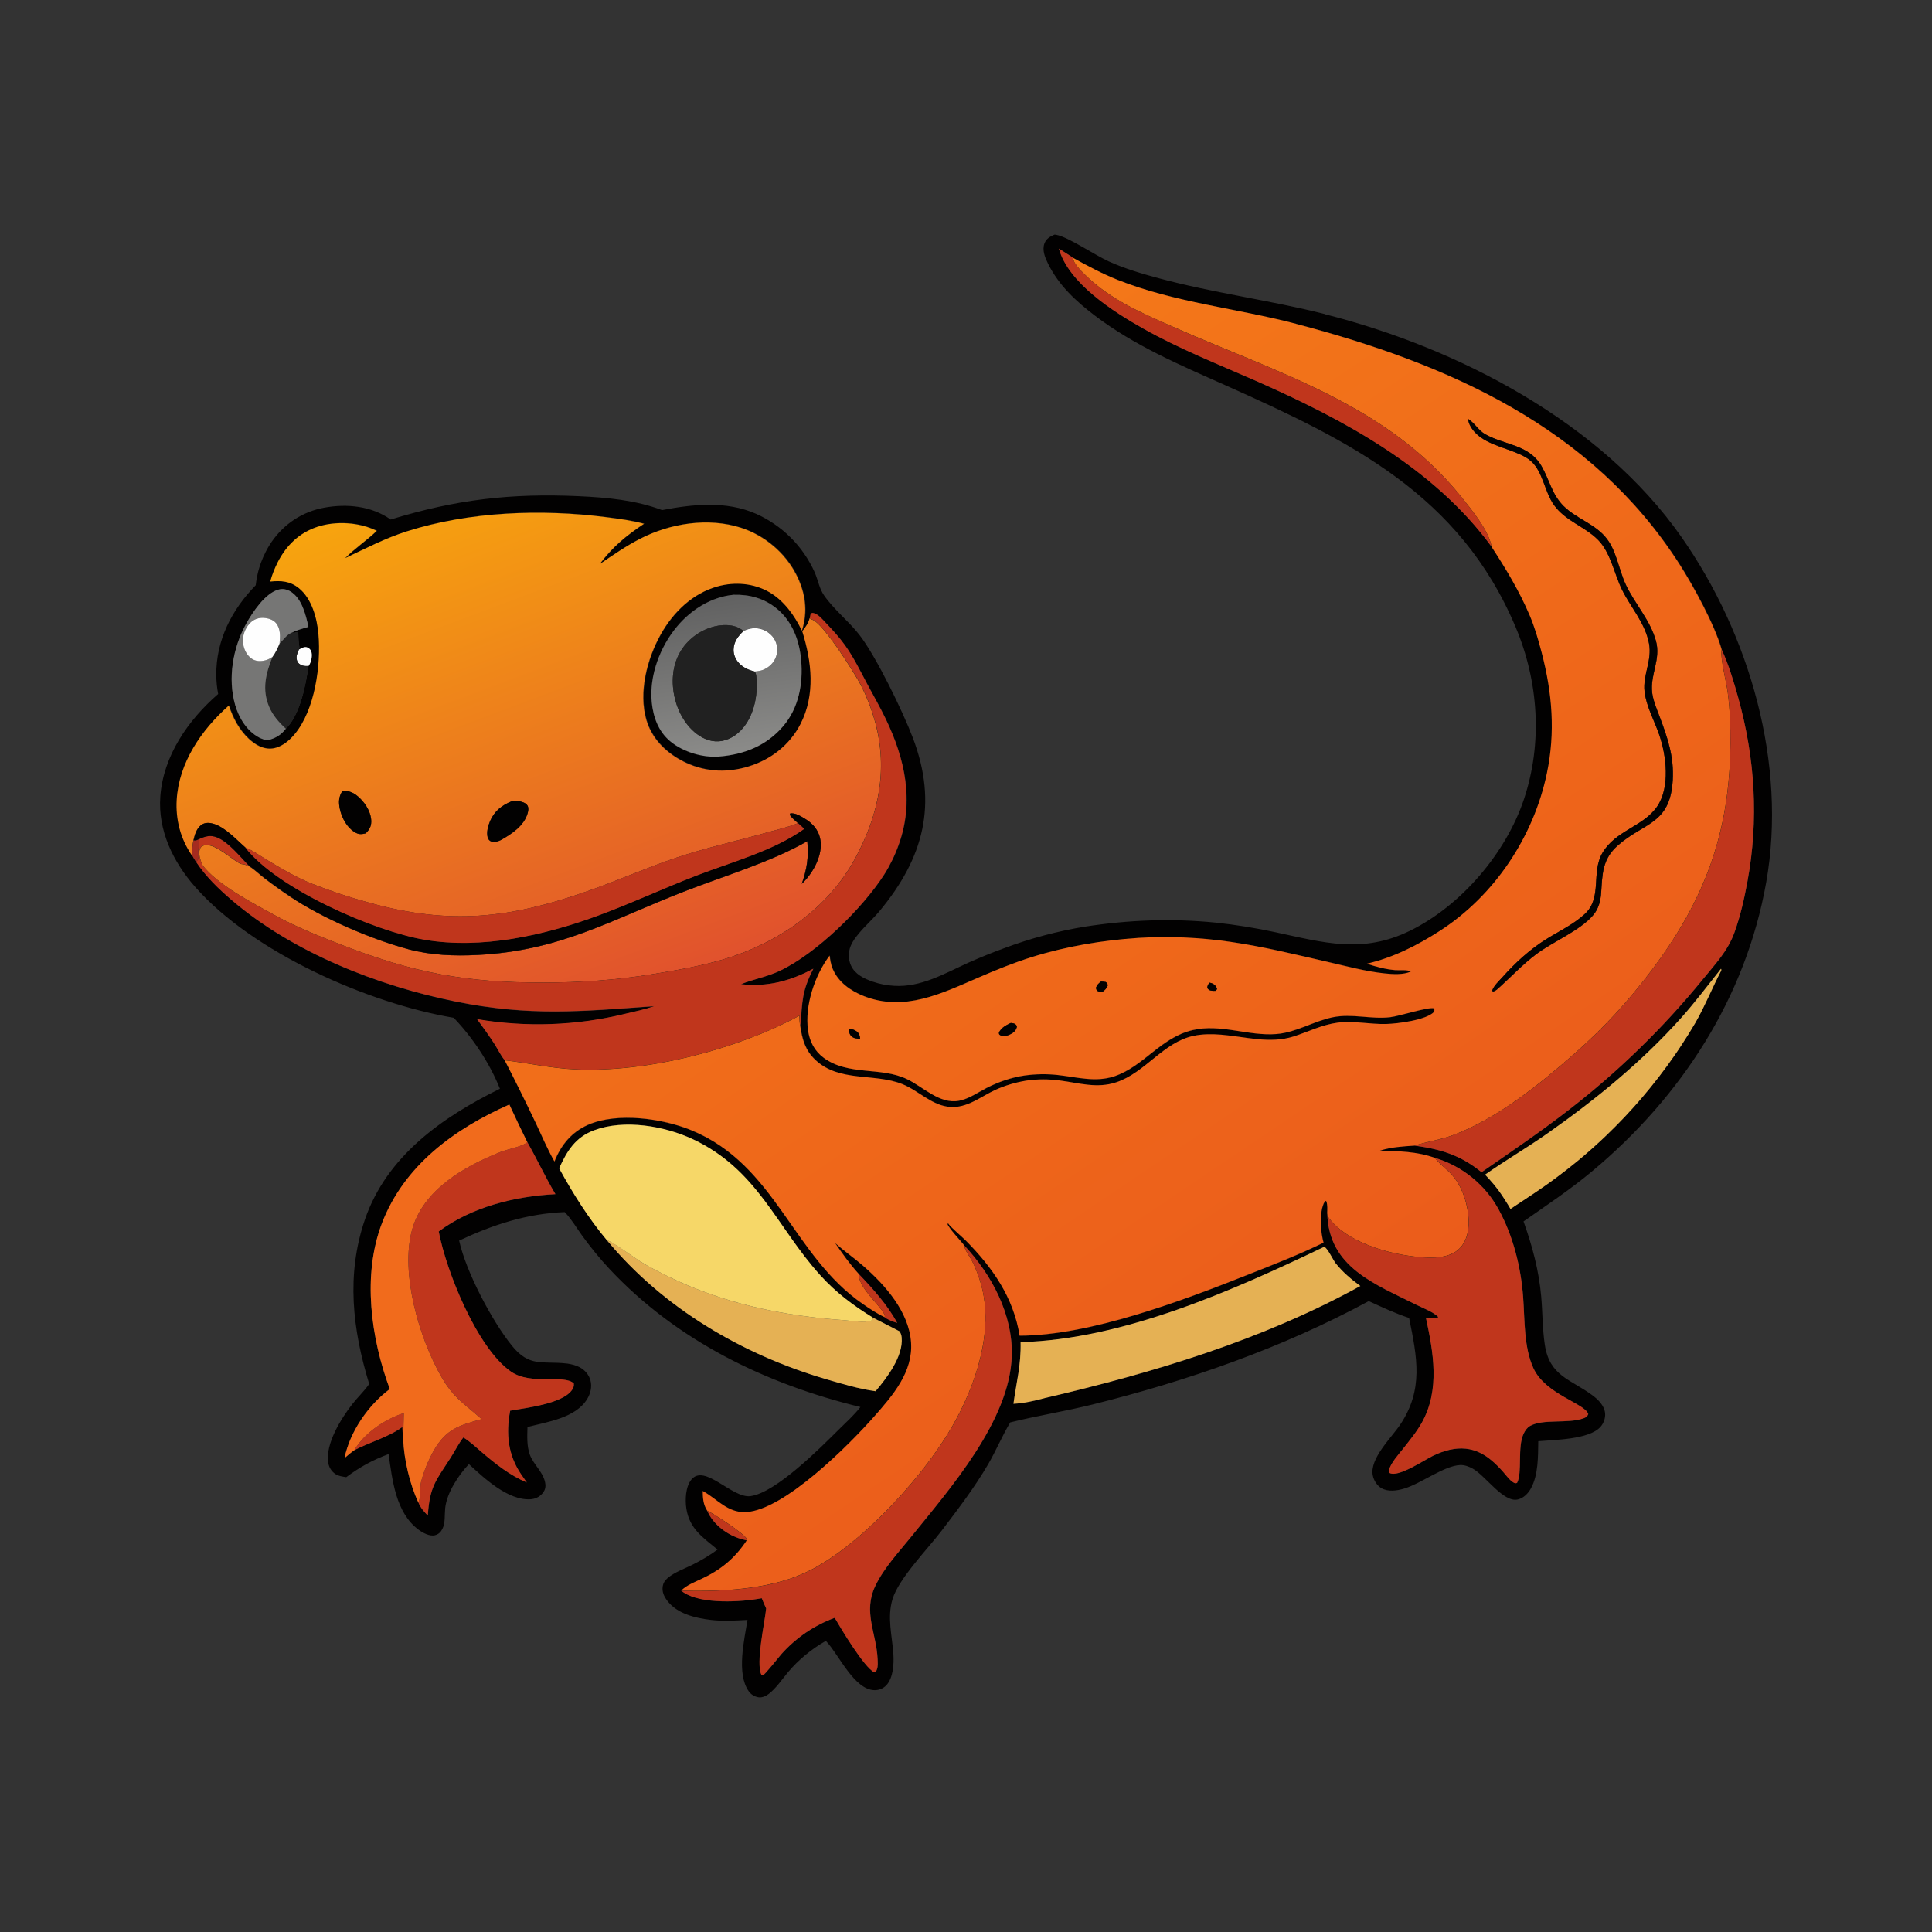 <?xml version="1.0" encoding="UTF-8"?>
<svg id="Layer_1" xmlns="http://www.w3.org/2000/svg" xmlns:xlink="http://www.w3.org/1999/xlink" version="1.1" viewBox="0 0 4000 4000">
  <rect x="0" y="0" width="4000" height="4000" fill="#333333" stroke="none"/>
  <!-- Generator: Adobe Illustrator 29.2.1, SVG Export Plug-In . SVG Version: 2.1.0 Build 116)  -->
  <defs>
    <style>
      .st0 {
        fill: #e5b154;
      }

      .st1 {
        fill: url(#linear-gradient2);
      }

      .st2 {
        fill: url(#linear-gradient1);
      }

      .st3 {
        fill: url(#linear-gradient3);
      }

      .st4 {
        fill: url(#linear-gradient);
      }

      .st5 {
        fill: #212121;
      }

      .st6 {
        fill: #020101;
      }

      .st7 {
        display: none;
        fill: #fff;
        stroke: #231f20;
        stroke-miterlimit: 10;
      }

      .st8 {
        fill: #f16b1c;
      }

      .st9 {
        fill: #a52b1f;
      }

      .st10 {
        fill: #f6d768;
      }

      .st11 {
        fill: #fefefe;
      }

      .st12 {
        fill: #c0361c;
      }

      .st13 {
        fill: #767675;
      }
    </style>
    <linearGradient id="linear-gradient" x1="1480.9" y1="2764.1" x2="1524" y2="2443.4" gradientTransform="translate(0 4002) scale(1 -1)" gradientUnits="userSpaceOnUse">
      <stop offset="0" stop-color="#616161"/>
      <stop offset="1" stop-color="#8b8b89"/>
    </linearGradient>
    <linearGradient id="linear-gradient1" x1="870.3" y1="2989.7" x2="1267.3" y2="1931.7" gradientTransform="translate(0 4002) scale(1 -1)" gradientUnits="userSpaceOnUse">
      <stop offset="0" stop-color="#f7a40e"/>
      <stop offset="1" stop-color="#e1522d"/>
    </linearGradient>
    <linearGradient id="linear-gradient2" x1="2787.1" y1="1261.7" x2="1597.1" y2="3029" gradientTransform="translate(0 4002) scale(1 -1)" gradientUnits="userSpaceOnUse">
      <stop offset="0" stop-color="#eb5c1b"/>
      <stop offset="1" stop-color="#f47819"/>
    </linearGradient>
    <linearGradient id="linear-gradient3" x1="2315.4" y1="944.1" x2="1125.4" y2="2711.3" xlink:href="#linear-gradient2"/>
  </defs>
  <rect class="st7" width="4000" height="4000"/>
  <g>
    <path class="st6" d="M1963.2,2533.4c.1.1.2.3.3.4h1c0,0-1.3-.4-1.3-.4Z"/>
    <path class="st6" d="M1961.6,2531l-.2,1.7,1.9.7c-.7-.9-1.3-1.7-1.7-2.4Z"/>
    <path class="st6" d="M1960.9,2532.5c0,.3.2.7.4,1v-.8c.1,0-.4-.2-.4-.2Z"/>
    <path class="st6" d="M1961.3,2533.6h0s0,0,0,0h0Z"/>
    <path class="st6" d="M2742.8,650.2c-113.4-28.6-230.2-43.6-343.2-74-35-9.4-71.7-20.2-104.7-35.3-28.5-13-83.3-50.2-107.9-54.7-2-.4-2.2-.3-3.9-.4-9.4,4.1-16.9,8.3-20.7,18.3-5.2,13.8,1.3,29.3,7.4,41.7,22.3,45,57.1,77.2,96.4,107.2,82.5,62.8,177.3,102.9,271.2,144.8,257.8,115.2,484.9,225.6,600.7,500.9,47.4,112.7,55.9,240.3,16.9,356.5-37.3,111.3-129.8,219.7-235.3,271.6-98.9,48.6-178.9,24.7-278.6,3.4-41.1-8.9-82.5-15.6-124.3-20-90.9-9.1-180.1-5.7-270.3,8.3-28.5,4.6-56.6,10.7-84.5,18.1-27.9,7.4-55.3,16.2-82.3,26.3-25.2,9.2-50.1,19.3-74.7,30.2-49.2,22.3-98.3,51.5-154.1,47.9-7.5-.4-14.9-1.4-22.3-2.8-7.4-1.4-14.6-3.4-21.7-5.8-18-6.2-36.8-15.3-45.1-33.5-5.6-12.4-5.8-27.7-.6-40.3,10.2-24.8,41.8-50.6,59.3-71.7,92.2-110.8,121.5-222.2,69.5-359.2-20.8-54.9-76.7-170-111.2-213.9-22.4-28.5-52.1-51.5-72.8-81.3-9.8-14.1-12.5-32.3-19.4-47.8-1.5-3.3-3.1-6.6-4.7-9.9-1.7-3.3-3.4-6.5-5.2-9.7-1.8-3.2-3.7-6.3-5.6-9.4-1.9-3.1-4-6.1-6-9.1-2.1-3-4.2-6-6.4-8.9-2.2-2.9-4.5-5.8-6.8-8.6-2.3-2.8-4.8-5.5-7.2-8.2-2.5-2.7-5-5.3-7.6-7.9-2.6-2.6-5.2-5.1-7.9-7.5-2.7-2.5-5.5-4.8-8.3-7.2-2.8-2.3-5.7-4.6-8.6-6.8-2.9-2.2-5.9-4.3-8.9-6.4-3-2.1-6.1-4.1-9.2-6-3.1-1.9-6.3-3.8-9.4-5.6-3.2-1.8-6.4-3.5-9.7-5.1-3.3-1.6-6.6-3.2-9.9-4.7-61.7-27.1-130.2-19.9-194.5-7.6-55-20.8-113.9-26.1-172.2-28.8-141.4-6.4-254.4,6.8-389.6,48.3-39.8-28-90.1-33.1-137.2-24.6-45,8.1-83.3,33.2-109.3,70.8-2.3,3.3-4.4,6.7-6.5,10.2-2.1,3.5-4,7-5.8,10.6-1.8,3.6-3.6,7.2-5.2,10.9-1.6,3.7-3.1,7.4-4.5,11.2-1.4,3.8-2.7,7.6-3.8,11.5-1.2,3.9-2.2,7.7-3.1,11.7-.9,3.9-1.7,7.9-2.4,11.8-.7,4-1.2,8-1.7,12-49.5,50.6-82.3,114.1-81.6,186.1.1,13.1,1.4,26.1,3.9,39-62.4,54.2-113.7,128-119.8,212.5-5.1,70.2,26.5,135.1,72.1,186.9,120,136.5,358.9,241.2,535.4,271,39.2,40.9,74.7,94.2,95.6,146.9-119.4,58.9-234.2,139.2-279.4,270.6-39.1,114-25.8,227.8,8.8,340.6-.4.6-.8,1.2-1.2,1.8-10.3,14.3-23.2,26.4-34,40.3-22.7,29-56,82.1-49.6,121.1,1.6,9.6,6.7,17.8,14.8,23.3,6.6,4.4,14.8,5.3,22.5,6.5,28.6-21.3,54.2-35.3,87.6-47.8,7.9,53.9,14.6,121.1,62,156.5,8.5,6.3,22.6,14.2,33.7,11.6,7.5-1.8,12.3-6.5,15.7-13.1,6.3-12.3,4.4-29.4,5.8-42.9,3.2-31.8,27.7-68.7,49.1-91.3,31.6,29.1,80.4,75.1,126.8,72.8,9.9-.5,18.8-4.4,25.3-12,4.7-5.4,6.9-11.4,6.3-18.6-2.1-23.9-24.7-40.5-32.4-62.1-6.3-17.8-5.3-38.4-4.7-56.9,40.7-10.7,99.7-18.5,123.7-58.2,6.8-11.2,10.2-25.2,6.7-38.2-3.2-11.9-11.5-21.5-22.3-27.3-7.4-4-16.9-6.4-25.3-7.6l-2.6-.3c-49.6-5.4-76.2,8.2-112.4-36.7-41.5-51.3-95.3-153.6-109.3-217.7,70.6-33.1,140-55.9,218.5-59,.5.5.9,1,1.4,1.4,13.2,14,23.3,31.5,34.6,47.1,17.4,24,36.7,47.9,57,69.5,139.2,148.6,323.5,238,519.3,285.6-12.9,16.7-29.4,31.4-44.4,46.3-38.6,38.3-130.9,131.4-183.4,138.2-37.9,4.9-95-68.3-122.4-34-11.9,14.9-13,42-10.1,60.2,6.6,41.7,34.8,59.8,64.5,84.4-16.6,12.2-33.7,22.3-52.1,31.5-17,8.5-37.4,15.4-51.8,28-5.2,4.6-8.5,9.6-9.6,16.5-1.8,11.4,2.6,21,9.4,29.9,20.2,26.9,57.9,35.9,89.6,39.7,25.8,3.1,50.8,1.5,76.5.1-6.5,41-23.4,111,2.6,147.7,4.8,6.7,11.7,11,19.8,12.4,7.5,1.3,15.8-2.4,21.6-6.9,15.4-12,27.4-30,39.8-44.9,21.3-25.5,49.5-48.6,78.4-64.9l1.7,1.8c25.5,27.4,57.2,99.1,98.6,100.2,9.4.3,18.3-3.2,24.8-10,14.4-15.2,16-43.9,14.8-63.9-2.5-38.7-13.5-76.6-1.7-115,13-42.4,72.5-103.3,101-140.6,34-44.5,68.5-89.8,96.8-138.2,16.4-28.2,29.1-59,45.8-86.7,56.2-13.9,113.8-23,170.2-37,197.8-49.2,392.5-116.9,572.1-214.1,27.5,12.6,54.7,25.4,83.5,34.9,16.5,81.2,30.4,148.1-18.5,221-18,26.9-64,70.5-56.6,105.4,2.1,10,8.6,20.5,17.5,25.8,13.9,8.2,32.5,5.5,47.2,1.1,35.5-10.6,82.7-47.4,116.1-48.8,9.1-.4,18.2,3.1,26,7.4,26.7,14.8,63.4,70.8,93.3,63.9,12-2.8,21.3-12.4,27.1-22.8,15.6-28.2,14.8-66.3,15.3-97.8,33.2-3,105.2-3.3,128.7-29.6,6.7-7.5,10.8-18.9,9.6-29-1.9-15.6-14.5-27.9-26.5-36.7-44.9-33.1-88.1-39.4-98.1-103.5-5.1-32.9-4.7-67.3-7.6-100.6-4.8-54.4-18.4-104.5-36.6-155.7,48.3-33.8,96.6-65.9,142-103.8,184.9-154.4,318-359.2,360.4-598,43.5-245.5-34.2-513.5-175.6-715.4-166.1-237.3-462.5-391.4-738.3-461.1ZM509.6,1291.4c13-23.5,39.6-63.7,67.3-70.8,8.5-2.1,16.9-.6,24.3,3.9,23.8,14.4,31.6,48.1,37.3,73.3-11.5,3.2-22.5,6.4-33.4,11.4l3.3,1.2,6.4-1.7-1.3,1.9,3.9-2.7c.4,9.7.3,19.7,2,29.2.6,3.4.7,4.5-.6,7.7,4.8-2.5,10.9-6.6,16.5-4.8,4.3,1.4,7.2,4.1,8.9,8.3,3,7.3.7,19.3-2.8,26.1-1,1.9-1.7,2.8-2.8,4.5-5.4,38.7-17.4,101.5-46.9,129.8-10.8,14.1-22.1,19.8-38.8,24.3-5.5-1.7-11.3-3.4-16.5-6.1-25.2-13.3-41.8-40.5-49.5-67.2-15.9-55.2-4.9-118.6,22.7-168.3ZM908.4,2549.6c15.6,82.9,79.7,241.8,149.5,290.2,42,29.1,110.3,5,130.2,24.6.6,5.8-1,9.8-4.6,14.6-20.7,27.4-93.6,35.8-127.2,41.8-9,47.5-4.7,91.5,22.9,132,3.8,5.6,7.7,11.1,11.6,16.6-34.9-14.6-64.4-38.1-93-62.5-12.4-10.6-24.4-22.2-38.4-30.7-10.2,12.9-17.1,27.6-26,41.4-31.6,49-43.6,60.2-47.6,120.3-8.3-8.7-15.2-16.3-19.7-27.7-17.7-37.1-29.6-88.9-31.2-129.7-1-8.8-1.6-17.2-1.8-26-29,21.3-67.4,31.3-99.4,48-7.1,4.5-13.9,11-20.4,16.3,11.2-55,49.2-109.7,93.8-143-39-105.2-57.3-235.3-16.5-342.6,45.7-120.3,150.5-196.2,264-246.5,12.1,26.3,24.6,52.5,37.4,78.4,20.3,35.3,37.1,72.2,58.1,107.4-84.5,4.4-173.1,26.4-241.6,77.2ZM1710.8,2855.6c-174-51-337.9-147.4-454.3-287.9-38.1-45.5-70.5-97.1-98.9-149,16.5-36,33.4-64.2,72.7-78.8,62.6-23.2,145.7-8.9,204.6,18.8,134.2,63.1,172.4,180.9,263.5,281.6,32.7,36.2,68.4,62.7,109.7,88.1,18,9.5,36.3,18.2,54.1,27.8,3,4.1,4.1,8,4.6,13,3.6,38.7-30.7,83.9-54.1,111.2-34.3-4.8-68.7-15.1-101.9-24.8ZM2164.1,2894.4c-21.9,5.8-43.1,10.9-65.8,12.1,6.2-45.6,15.8-80,14.8-127.6,212.8-5.9,439.1-106.7,628.6-197.4,7,2.4,18.2,27.2,24,34.5,14.5,18.3,32.1,32.9,50.8,46.7-202.8,111.8-427.8,179.4-652.4,231.8ZM3563.6,2009.3c-18.8,35.8-33.5,73.2-53.7,108.3-4.6,7.8-9.2,15.5-14,23.2-4.8,7.7-9.6,15.3-14.6,22.8-4.9,7.5-10,15-15.1,22.4s-10.4,14.8-15.7,22c-5.3,7.3-10.7,14.5-16.2,21.6-5.5,7.1-11.1,14.2-16.8,21.2-5.7,7-11.4,13.9-17.3,20.8-5.9,6.9-11.8,13.6-17.8,20.4-6,6.7-12.1,13.3-18.3,19.9-6.2,6.6-12.5,13-18.8,19.4-6.4,6.4-12.8,12.7-19.3,19-6.5,6.2-13.1,12.4-19.8,18.5-6.7,6.1-13.4,12.1-20.2,18-6.8,5.9-13.7,11.7-20.7,17.5-7,5.7-14,11.4-21.1,16.9-7.1,5.6-14.3,11-21.5,16.4-30.8,23.2-63.4,44.1-95.5,65.3-5.3-9.5-11.5-18.6-17.3-27.8-10.5-15.7-22.3-29.6-35.3-43.2,42-29.6,86.6-55.5,128.6-85,100.5-70.6,196-148.6,278-240.3,28.9-32.3,54.8-67.1,81.8-100.9,1,1.3.4.3.5,3.5ZM3564.6,1344.8c14.6,31.5,25.1,66.4,34.3,99.8,34.9,126,42.8,252.2,19,380.9-6.6,35.6-14.5,71-26.8,105.1-14.2,39.2-40.1,65.7-65.8,97.4-20.4,25-41.5,49.4-63.4,73.3-21.8,23.8-44.3,47-67.4,69.5-23.1,22.5-46.9,44.4-71.3,65.6-24.4,21.2-49.3,41.7-74.9,61.4-58.4,45.4-120.1,87.1-180.9,129.2-43.6-35.3-84.1-47.7-139-55.1-24.5,1.6-47.6,3-71.2,10.3,39.1,1.3,76.8,1.6,114,15.2,3.5,1,6.9,2.2,10.4,3.4,3.4,1.2,6.8,2.5,10.2,3.9,3.4,1.4,6.7,2.8,10,4.4,3.3,1.5,6.5,3.2,9.8,4.9,3.2,1.7,6.4,3.5,9.5,5.3,3.1,1.9,6.2,3.8,9.2,5.8,3,2,6,4.1,8.9,6.2,2.9,2.1,5.8,4.4,8.6,6.7,2.8,2.3,5.6,4.6,8.3,7.1,2.7,2.4,5.3,4.9,7.9,7.5,2.6,2.6,5.1,5.2,7.6,7.8,2.5,2.7,4.8,5.4,7.2,8.2,2.3,2.8,4.6,5.6,6.7,8.5,2.2,2.9,4.3,5.9,6.3,8.9,2,3,4,6.1,5.9,9.2,1.9,3.1,3.7,6.2,5.4,9.4,29.8,54.6,45.8,118.5,50.4,180.2,3.6,47.6,1.2,104.3,21.4,148.2,25,54.3,107.4,73,113.5,94.9-2.2,4.7-4.6,6.7-9.5,8.5-32,12-84.3.6-111.3,16.1-6,3.4-10.3,9.8-13.1,16-13.3,28.3-2.1,80.7-13.6,101.8-3.7,1-3.9,1-7.2-.8-8.1-4.6-15.3-15-21.5-22-30.7-34.7-62.4-56.7-111.1-45.7-11.9,2.7-23.4,7.1-34.3,12.4-17.6,8.5-71.4,45.2-89.4,35.6-1.5-2.6-2.3-2.7-1.6-5.7,3.2-14.6,20.1-33.1,29.3-44.7,14-17.8,28.4-35.1,39.4-55.1,37.1-67.4,23.3-144.5,7.8-215.9,8.3.7,16,1.6,24.2.2l1.2-2c-10.5-10.6-31.5-18.3-45-25-85.9-43.1-182-77.6-184.6-189.5.1-8.4.9-16.9-1.8-24.9l-2.2-1c-11.4,15.7-10.2,51.1-7.2,69.5.9,5.8,2.1,11.6,3.6,17.2-51.1,25.1-104.4,45.7-157.3,66.6-135.5,53.7-325.9,125.7-471.9,126-12.8-79.3-56.2-141.3-111.6-197.1-6.8-6.9-28.5-25.2-35.9-34.6l-2.3-.2c3.8,10.9,27.5,34.8,35,45,56.9,60.6,100.9,143.7,98.4,228.6-4.1,134.2-127.3,274.2-208.2,374.4-25.7,31.9-56.6,64.7-74.3,101.9-25.9,54.1,2.3,97.2,4.7,151.5.3,6.3.9,14.8-1.2,20.8-1,2.9-1.2,3-2.6,5.2l-3,1.5c-21-10.2-68.9-90.2-82-112.9-5.3,1.9-10.5,4-15.7,6.3-5.2,2.3-10.3,4.7-15.3,7.3-5,2.6-10,5.3-14.8,8.2-4.9,2.9-9.6,5.9-14.3,9.1-4.7,3.2-9.2,6.5-13.7,10-4.5,3.5-8.8,7.1-13,10.8-4.2,3.7-8.4,7.6-12.4,11.6-4,4-7.9,8.1-11.6,12.3-4.2,4.7-34.5,43.2-38.1,43.6-1,0-1.8-.8-2.8-1.2-12.2-24.1,7-107.6,9.8-137.4-3.1-7-6.4-14-9.1-21.2-42.2,8-124.7,13.1-162-12.1-1.6-1.1-3.2-2.3-4.8-3.5,11.4-11.2,27-17.3,41.3-23.9,40.7-19,69.5-42.6,94.5-80.1-6.2-1.8-12.8-3.1-18.8-5.3-26.5-9.7-52-30.1-63.1-56.2-8.3-12.9-9-25.9-9.2-40.7,30.3,16.6,51.3,45.5,89.4,43.7,79.1-3.6,214.5-139.7,266.3-198.7,37.9-43.2,80-91.5,75.6-152.9-4.6-63.4-53.5-118.5-99.2-158.3-18.8-16.3-39.2-30.5-57.9-47,15.7,22.7,30.3,43.5,49,64,29,30.3,59.4,64,79.3,101.1-9-3-18.3-5.9-25.9-11.8-15.5-7.2-31-17.6-45-27.2-145.9-100.4-180.1-288.1-355.4-359.9-59.3-24.3-152.4-37.6-213.1-11.4-34.4,14.9-56.6,42-70.1,76.2-14.4-25.1-25.8-52.5-38.2-78.6-20.9-44-42.5-87.6-64.8-130.9-7.9-9.2-14.3-22.9-21-33.3-11.5-17.8-23.8-34.8-36.3-51.9,12.7,2.1,25.4,4,38.2,5.5,12.8,1.5,25.6,2.7,38.4,3.5,12.8.8,25.7,1.4,38.5,1.6,12.9.2,25.7,0,38.6-.4,12.9-.5,25.7-1.3,38.5-2.4,12.8-1.1,25.6-2.6,38.3-4.3,12.7-1.8,25.4-3.9,38.1-6.3,12.6-2.4,25.2-5.2,37.7-8.2,20.2-4.8,40.8-9,60.4-15.9-152.3,11.1-258.5,21.2-410.7-9.5-161.7-32.6-338.1-102-464.3-210.3-27.2-23.3-53.2-48.3-73.1-78.3-3.4-4.9-6.2-10-9-15.2-1.4-2.1-2.8-4.2-4.1-6.3-1.3-2.1-2.6-4.3-3.8-6.5-1.2-2.2-2.4-4.4-3.6-6.6-1.1-2.2-2.2-4.5-3.3-6.8-1-2.3-2.1-4.6-3-6.9-1-2.3-1.9-4.6-2.7-7-.9-2.4-1.7-4.7-2.4-7.1-.8-2.4-1.5-4.8-2.1-7.2-.7-2.4-1.3-4.8-1.8-7.3-.6-2.4-1.1-4.9-1.5-7.4-.5-2.5-.9-4.9-1.2-7.4-.4-2.5-.7-5-.9-7.5-.3-2.5-.5-5-.6-7.5-.2-2.5-.3-5-.3-7.5,0-2.5,0-5,0-7.5,0-2.5.1-5,.3-7.5,4.4-77.5,51.3-145.4,108-195.7,8.5,25.8,21.1,49.9,41.1,68.7,12.4,11.7,28.5,21.5,46.1,20.5,19.7-1.1,36.6-15,48.8-29.6,42.4-50.5,54.9-143.5,49.5-207.1-2.8-32.9-13.8-74.1-40.7-95.6-18.5-14.8-36.7-15.7-59.1-13.6,3.6-13.8,9-27.3,15.5-40,17.6-34.8,45-61.3,82.5-73.4,38.2-12.4,86.5-9.6,122.5,8.5-20.8,19.9-44.9,35.9-65.5,56.5,42.5-20.2,83-41.3,128.1-55.6,129.5-41.1,278-46.4,412-29.3,26.5,3.4,52.9,6.7,78.8,13.7-36.8,24.4-65.4,47.9-91.9,83.6,27-18.5,54-37.2,83.1-52.2,62.5-32.3,141.5-45,209.5-23.1,48.2,15.5,91.2,51.4,114.2,96.6,19.1,37.4,24.8,76.3,11.8,116.4-14.8-31.2-37.4-62.6-67.9-80-32-18.3-70.5-21.4-105.8-11.8-52.2,14.2-92.5,53.4-118.5,99.6-28.3,50.4-46.5,120-29.7,177.1,10.9,37.2,38.3,65.3,71.8,83.5,43.7,23.7,92.3,27.4,139.7,12.8,46.2-14.2,85.2-44.4,107.5-87.7,31.3-60.8,23.4-129.4,3.7-192.3,7.1-8.6,12.4-16.3,15.4-27.1l1.8-9.1c3.4-1.7,3.8-1.7,7.4-.6,9.1,2.8,17.9,13.5,24.3,20.3,14,14.7,27.8,29.7,39.6,46.3,17.8,25.1,31.7,53.6,46.2,80.8,12.6,23.6,26.2,47.2,37.8,71.3,40.1,83.4,59.1,170.5,27,259.8-3.8,10.8-8.2,21.4-13.2,31.7-5,10.3-10.5,20.3-16.6,30-45.1,70.8-141.7,164.9-217.2,200.3-25.8,12.1-53.5,16.8-79.6,27.3,54.5,6.1,101.7-6.2,149.7-32-24.5,48.3-22.4,67.1-26.9,118.7,3.8,27.2,10.3,50.4,31.2,70.1,49.8,46.9,121.7,27,179.9,50.1,34.2,13.6,61.2,44.7,99.3,47.4,35.5,2.5,62.9-21.3,93.4-35.3,10.2-4.6,20.6-8.5,31.3-11.7,10.7-3.2,21.6-5.7,32.6-7.5,11.6-1.7,23.2-2.5,34.9-2.6,11.7,0,23.3.7,34.9,2.3,39.8,5.2,76.8,16.9,116.5,3.8,60.7-20.1,97.2-82.9,160.6-96.3,18.8-4,38.1-3.9,57.1-2.3,50.4,4.1,100.2,19.5,150.2,3.5,30.4-9.7,58.6-24.3,90.6-28.4,33.7-4.3,66.9,3.6,100.7,2.7,23.3-.6,83-8.2,98.7-24.8,1.2-4,1.9-3.6,0-7.7-13.4-2.9-70.7,16.1-90.8,18.5-39.2,4.6-78.4-7.9-118.2,0-40.1,8-75.4,31.4-116.9,34.8-58.4,4.7-115.8-21.9-174.2-8-65.9,15.7-100.5,74.9-161.2,95.4-39.1,13.2-77.7,1.8-117.1-2.5-11.5-1.3-23.1-1.8-34.6-1.7-11.6.2-23.1,1.1-34.6,2.7-27.8,4.1-54.1,13.1-79,26-18.2,9.4-36.5,22.5-56.8,26.3-39.9,7.5-74.1-28.9-107.7-44.9-54.4-26-120.9-6.4-172.2-44-19-13.9-29.2-33.8-32.5-56.9-7.2-51.2,14.1-114.2,44.7-154.8,1.1,9.3,2.7,18.4,6.2,27.1,11.4,27.9,37.9,46.4,65.2,57,83.6,32.4,160.4-5.7,236.3-38.4,36.7-15.8,73.4-30.9,111.6-42.8,70.8-22.1,146.2-34.7,220.2-39.5,31.8-1.9,63.6-2.1,95.4-.8,31.8,1.4,63.5,4.4,95,9,68.5,9.9,136.1,26.5,203.5,42,38.1,8.8,76.8,19.3,115.7,23.3,16.8,1.8,38.4,3.2,54.2-3.8-6.7-4.4-23.7-2.3-32.3-3-20.2-1.6-39.6-6.9-58.7-13.3,54-12.3,104.5-37.9,150.9-67.8,113.4-73.1,194.3-194.8,221.8-326.3,17.8-84.9,11.1-166.4-10.7-249.7-6.9-26.6-14.5-53-25.3-78.3-21.4-50-48.8-95.4-78.4-140.8-119.9-163.7-306.3-263.5-487.8-343.6-78.6-34.6-158.4-66.1-233.5-108.3-62-34.9-154.9-94-174.9-165.6,9.9,6.4,20,12.3,29.6,19.1,30.2,16.7,60.7,33.1,92.9,45.8,118,46.7,246.8,58.7,369,90.8,314.3,82.5,611.4,213.2,793.1,496.6,29.3,45.7,73,125.5,87.5,176.4l.4,1.4ZM1621.5,1503.5c-34.9,40.9-81.2,59-133.8,63-33.8,2.3-73.2-9.6-99.5-31.1-25-20.5-36-50.9-39-82.2-5.2-54.4,17.4-114.1,52.1-155.6,29.5-35.4,71.2-61.7,117.4-66.1,33.1-1,64,7.5,89.7,28.9,32.4,26.9,46.6,66,50.2,107,4.2,48.1-5.1,98.5-37.2,136.1Z"/>
    <path class="st11" d="M615,1367.8c1.6,5.1,6,8.4,11,10.1,4,1.3,8.6,1.1,12.7,1.1,1.2-1.7,1.9-2.6,2.8-4.5,3.5-6.8,5.7-18.8,2.8-26.1-1.7-4.1-4.6-6.9-8.9-8.3-5.6-1.8-11.7,2.3-16.5,4.8-3.4,7.8-6.6,14.5-3.9,23Z"/>
    <path class="st12" d="M1546.2,3186.6c-3.7-10.5-68.9-52.7-82-58.8,11.1,26.1,36.7,46.5,63.1,56.2,6.1,2.2,12.6,3.6,18.8,5.3.4-1.3.6-1.1,0-2.7Z"/>
    <path class="st12" d="M1831.6,2727.2c7.6,5.9,16.9,8.8,25.9,11.8-19.9-37.1-50.3-70.8-79.3-101.1-1.9,31.3,59.4,77.2,53.4,89.3Z"/>
    <path class="st5" d="M578.8,1332.3c-4,9.9-8.5,19.3-14.8,27.9-13.7,34.3-22,67.2-6.8,103,7.7,18.2,20.2,32.3,34.6,45.5,29.5-28.3,41.6-91.1,46.9-129.8-4.1,0-8.7.2-12.7-1.1-5-1.6-9.3-4.9-11-10.1-2.7-8.5.4-15.2,3.9-23,1.3-3.2,1.3-4.3.6-7.7-1.7-9.5-1.6-19.5-2-29.2l-3.9,2.7,1.3-1.9-6.4,1.7-3.3-1.2c-12.4,5.2-17.1,14.5-26.4,23.1Z"/>
    <path class="st13" d="M536.5,1526.9c5.1,2.7,10.9,4.4,16.5,6.1,16.7-4.5,28-10.2,38.8-24.3-14.4-13.3-26.9-27.3-34.6-45.5-15.1-35.7-6.9-68.7,6.8-103-7.9,5.3-15.7,8.1-25.3,8.5-8.5.3-16-2.7-22.1-8.6-9.3-8.9-14.1-23.2-13.6-35.9.5-13.2,6.7-27.1,16.6-36,7.2-6.4,16.4-9.5,26-9,9.3.5,19.8,3.6,26,11,9.6,11.6,8.4,28,7.2,42.1,9.3-8.7,14-18,26.4-23.1,10.9-5,21.9-8.1,33.4-11.4-5.7-25.2-13.4-58.8-37.3-73.3-7.4-4.5-15.8-6.1-24.3-3.9-27.7,7-54.3,47.3-67.3,70.8-27.5,49.7-38.6,113.1-22.7,168.3,7.7,26.7,24.3,53.9,49.5,67.2Z"/>
    <path class="st11" d="M571.6,1290.2c-6.1-7.4-16.6-10.5-26-11-9.6-.5-18.8,2.5-26,9-9.9,8.9-16.1,22.8-16.6,36-.5,12.7,4.3,27,13.6,35.9,6.1,5.9,13.6,8.8,22.1,8.6,9.6-.3,17.4-3.2,25.3-8.5,6.4-8.6,10.8-18.1,14.8-27.9,1.3-14,2.4-30.4-7.2-42.1Z"/>
    <path class="st12" d="M2433,678.5c-67.7-29.9-133.4-57.3-187.1-110.3-7.7-7.6-24-23.4-24.1-34.3-9.6-6.8-19.7-12.7-29.6-19.1,20,71.6,112.9,130.7,174.9,165.6,75,42.2,154.9,73.7,233.5,108.3,181.5,80,368,179.8,487.8,343.6-5.1-32.8-41.1-76.7-62.2-103-154.2-191.6-377.8-255.8-593.1-350.8Z"/>
    <path class="st0" d="M3563.1,2005.8c-27,33.8-53,68.6-81.8,100.9-82,91.8-177.6,169.8-278,240.3-42.1,29.6-86.6,55.4-128.6,85,13,13.6,24.8,27.5,35.3,43.2,5.8,9.2,12,18.3,17.3,27.8,32.1-21.3,64.7-42.2,95.5-65.3,7.2-5.4,14.4-10.8,21.5-16.4,7.1-5.6,14.1-11.2,21.1-16.9,7-5.7,13.9-11.6,20.7-17.5,6.8-5.9,13.6-11.9,20.2-18,6.7-6.1,13.3-12.2,19.8-18.5,6.5-6.2,12.9-12.6,19.3-19,6.4-6.4,12.6-12.9,18.8-19.4,6.2-6.6,12.3-13.2,18.3-19.9,6-6.7,12-13.5,17.8-20.4,5.9-6.9,11.6-13.8,17.3-20.8,5.7-7,11.3-14.1,16.8-21.2,5.5-7.1,10.9-14.4,16.2-21.6,5.3-7.3,10.5-14.6,15.7-22s10.2-14.9,15.1-22.4c4.9-7.5,9.8-15.1,14.6-22.8,4.8-7.7,9.4-15.4,14-23.2,20.2-35.1,34.9-72.5,53.7-108.3-.1-3.3.5-2.3-.5-3.5Z"/>
    <path class="st0" d="M1866.8,2769.3c-.5-5-1.6-8.9-4.6-13-17.9-9.6-36.2-18.3-54.1-27.8l-3,5.3c-15.6,5.7-41.7.6-58.4-.6-124.8-8.6-248.6-34.4-361.6-89.6-20-9.8-39.7-19.5-58.6-31.4-12.7-8.1-56.8-39.7-67.1-43.5-1-.4-1.9-.7-2.9-1,116.3,140.5,280.2,236.9,454.3,287.9,33.2,9.7,67.6,20,101.9,24.8,23.4-27.3,57.7-72.5,54.1-111.2Z"/>
    <path class="st0" d="M2765.6,2615.9c-5.8-7.3-17-32.1-24-34.5-189.5,90.7-415.8,191.6-628.6,197.4,1.1,47.6-8.6,82.1-14.8,127.6,22.7-1.2,43.9-6.3,65.8-12.1,224.5-52.4,449.5-120,652.4-231.8-18.7-13.8-36.3-28.4-50.8-46.7Z"/>
    <path class="st8" d="M882.7,3035.2c4.3-10.7,9.3-21,14.9-31.1,25.6-45.1,52.3-52.9,99.5-65.9-34.6-31.1-57.1-42.8-82-85.4-46.8-80.2-86.6-216-62.1-306,22.7-83.3,107.9-131.7,182.7-161.5,16.5-6.6,39-9.7,53.7-18.6.8-.5,1.6-1,2.5-1.5-12.8-26-25.3-52.1-37.4-78.4-113.5,50.3-218.2,126.2-264,246.5-40.8,107.3-22.6,237.3,16.5,342.6-44.6,33.3-82.5,88.1-93.8,143,6.6-5.3,13.3-11.9,20.4-16.3,20.3-35.3,64.1-64.8,102.4-76.8-.6,18.3-1,36.6-1.2,54.8,1.6,40.8,13.6,92.6,31.2,129.7,5.8-8,2.9-31.2,5.8-42.3,2.9-11.1,6.6-22,10.9-32.7Z"/>
    <path class="st12" d="M733.6,3002.4c32-16.7,70.4-26.7,99.4-48,.2,8.8.8,17.3,1.8,26,.3-18.3.7-36.6,1.2-54.8-38.2,11.9-82.1,41.5-102.4,76.8Z"/>
    <path class="st6" d="M1608.5,1260.3c-25.7-21.4-56.6-29.9-89.7-28.9-46.2,4.4-87.9,30.7-117.4,66.1-34.7,41.5-57.3,101.2-52.1,155.6,3,31.4,13.9,61.8,39,82.2,26.3,21.5,65.7,33.4,99.5,31.1,52.6-4.1,98.8-22.2,133.8-63,32.1-37.6,41.4-88,37.2-136.1-3.6-41.1-17.9-80.1-50.2-107ZM1609,1347.6c0,1.5-.2,2.9-.5,4.4-.2,1.4-.5,2.9-.9,4.3-.4,1.4-.8,2.8-1.4,4.2-4.5,12-13.7,20.7-25.3,25.9-6,2.7-12,3.3-18.5,3.9,2.3,3.3,3,6,3.4,9.9,3.9,35.5-3.5,77.1-26.3,105.4-12.7,15.8-30.4,27.6-51,29.1-19.2,1.4-36.9-7.3-51.1-19.5-26.6-23-41.6-59.7-44.1-94.3-2.3-32.4,5.7-63.9,27.5-88.5,19.6-22,47.8-36.7,77.4-38.2,14.6-.7,29.9,2.4,41,12.3,12.7-6.2,25.2-8.1,38.9-3.4,1.4.5,2.8,1,4.2,1.7,1.4.6,2.7,1.3,4,2.1,1.3.8,2.6,1.6,3.8,2.4,1.2.9,2.4,1.8,3.6,2.8,1.1,1,2.2,2,3.3,3.1,1,1.1,2,2.2,3,3.4.9,1.2,1.8,2.4,2.6,3.7.8,1.3,1.5,2.6,2.2,3.9.6,1.3,1.2,2.7,1.7,4,.5,1.4.9,2.8,1.3,4.2.4,1.4.6,2.8.9,4.3.2,1.4.4,2.9.4,4.4,0,1.5,0,2.9,0,4.4Z"/>
    <path class="st4" d="M1608.5,1260.3c-25.7-21.4-56.6-29.9-89.7-28.9-46.2,4.4-87.9,30.7-117.4,66.1-34.7,41.5-57.3,101.2-52.1,155.6,3,31.4,13.9,61.8,39,82.2,26.3,21.5,65.7,33.4,99.5,31.1,52.6-4.1,98.8-22.2,133.8-63,32.1-37.6,41.4-88,37.2-136.1-3.6-41.1-17.9-80.1-50.2-107ZM1609,1347.6c0,1.5-.2,2.9-.5,4.4-.2,1.4-.5,2.9-.9,4.3-.4,1.4-.8,2.8-1.4,4.2-4.5,12-13.7,20.7-25.3,25.9-6,2.7-12,3.3-18.5,3.9,2.3,3.3,3,6,3.4,9.9,3.9,35.5-3.5,77.1-26.3,105.4-12.7,15.8-30.4,27.6-51,29.1-19.2,1.4-36.9-7.3-51.1-19.5-26.6-23-41.6-59.7-44.1-94.3-2.3-32.4,5.7-63.9,27.5-88.5,19.6-22,47.8-36.7,77.4-38.2,14.6-.7,29.9,2.4,41,12.3,12.7-6.2,25.2-8.1,38.9-3.4,1.4.5,2.8,1,4.2,1.7,1.4.6,2.7,1.3,4,2.1,1.3.8,2.6,1.6,3.8,2.4,1.2.9,2.4,1.8,3.6,2.8,1.1,1,2.2,2,3.3,3.1,1,1.1,2,2.2,3,3.4.9,1.2,1.8,2.4,2.6,3.7.8,1.3,1.5,2.6,2.2,3.9.6,1.3,1.2,2.7,1.7,4,.5,1.4.9,2.8,1.3,4.2.4,1.4.6,2.8.9,4.3.2,1.4.4,2.9.4,4.4,0,1.5,0,2.9,0,4.4Z"/>
    <path class="st11" d="M1607.8,1334.5c-.4-1.4-.8-2.8-1.3-4.2-.5-1.4-1.1-2.7-1.7-4-.7-1.4-1.4-2.7-2.2-3.9-.8-1.3-1.7-2.5-2.6-3.7-.9-1.2-1.9-2.3-3-3.4-1-1.1-2.1-2.1-3.3-3.1-1.1-1-2.3-1.9-3.6-2.8-1.2-.9-2.5-1.7-3.8-2.4-1.3-.8-2.7-1.4-4-2.1-1.4-.6-2.8-1.2-4.2-1.7-13.7-4.6-26.2-2.8-38.9,3.4-11,10.3-20.1,22.4-20.4,38.1-.2,11.3,4.5,21.6,12.5,29.5,8.7,8.5,19.5,13.2,31.2,16.1,6.4-.6,12.5-1.3,18.5-3.9,11.6-5.2,20.8-13.9,25.3-25.9.5-1.4,1-2.8,1.4-4.2.4-1.4.7-2.8.9-4.3.2-1.4.4-2.9.5-4.4,0-1.5,0-2.9,0-4.4,0-1.5-.2-2.9-.4-4.4-.2-1.4-.5-2.9-.9-4.3Z"/>
    <path class="st5" d="M1518.8,1344.7c.3-15.7,9.4-27.9,20.4-38.1-11.1-9.9-26.4-13-41-12.3-29.6,1.5-57.8,16.1-77.4,38.2-21.8,24.6-29.9,56.1-27.5,88.5,2.5,34.6,17.5,71.2,44.1,94.3,14.2,12.3,31.9,21,51.1,19.5,20.6-1.5,38.3-13.4,51-29.1,22.8-28.3,30.2-70,26.3-105.4-.4-3.9-1.1-6.6-3.4-9.9-11.7-2.9-22.5-7.6-31.2-16.1-8-7.9-12.7-18.1-12.5-29.5Z"/>
    <path class="st12" d="M2012.5,2610.9c7.8,15.4,14.1,32.5,18.8,49,27.1,96.7-11.6,209.7-60.3,294.2-57.4,99.7-172.4,225.5-271.1,284.6-6.8,4.1-13.7,8-20.8,11.6-7.1,3.6-14.2,7-21.5,10-7.3,3.1-14.7,5.9-22.2,8.5-7.5,2.6-15.1,4.8-22.8,6.8-65,17.2-135.4,19.7-202.3,17.7,1.6,1.2,3.1,2.4,4.8,3.5,37.3,25.1,119.9,20.1,162,12.1,2.7,7.2,6,14.2,9.1,21.2-2.9,29.8-22,113.4-9.8,137.4.9.4,1.8,1.3,2.8,1.2,3.5-.3,33.9-38.9,38.1-43.6,3.7-4.2,7.6-8.3,11.6-12.3,4-4,8.1-7.9,12.4-11.6,4.2-3.7,8.6-7.3,13-10.8,4.5-3.5,9-6.8,13.7-10,4.7-3.2,9.4-6.2,14.3-9.1,4.9-2.9,9.8-5.6,14.8-8.2,5-2.6,10.1-5,15.3-7.3,5.2-2.3,10.4-4.4,15.7-6.3,13.2,22.7,61,102.7,82,112.9l3-1.5c1.4-2.2,1.6-2.3,2.6-5.2,2.1-6,1.5-14.5,1.2-20.8-2.5-54.3-30.6-97.4-4.7-151.5,17.7-37.1,48.6-70,74.3-101.9,80.8-100.1,204.1-240.2,208.2-374.4,2.6-84.9-41.4-168-98.4-228.6.2,1,.4,2.1.7,3.1,2.3,9.7,10.9,20.1,15.6,29.2Z"/>
    <path class="st12" d="M1089.4,2366.6c-14.7,8.9-37.3,12.1-53.7,18.6-74.8,29.8-160.1,78.2-182.7,161.5-24.5,90,15.3,225.8,62.1,306,24.9,42.6,47.4,54.4,82,85.4-47.1,13-73.9,20.8-99.5,65.9-5.6,10-10.6,20.4-14.9,31.1-4.3,10.7-7.9,21.6-10.9,32.7-2.9,11.1,0,34.3-5.8,42.3,4.5,11.4,11.4,19,19.7,27.7,4-60.1,16-71.3,47.6-120.3,8.9-13.8,15.8-28.5,26-41.4,14,8.5,26,20.1,38.4,30.7,28.6,24.4,58.1,47.9,93,62.5-3.9-5.5-7.8-11-11.6-16.6-27.6-40.5-31.9-84.5-22.9-132,33.7-6,106.5-14.3,127.2-41.8,3.6-4.8,5.2-8.8,4.6-14.6-19.9-19.6-88.2,4.5-130.2-24.6-69.8-48.4-133.9-207.3-149.5-290.2,68.5-50.8,157.1-72.8,241.6-77.2-21-35.1-37.8-72-58.1-107.4-.8.5-1.6,1-2.5,1.5Z"/>
    <path class="st12" d="M3577.2,1433.8c4.6,34.8,5.8,70.6,5.5,105.8-1.2,185.4-53.7,324.5-164.5,470.9-48.6,64.2-98,117.8-158.7,171.1-72.2,63.5-159.5,134.1-250.4,168.2-27,10.1-54,13.5-80.8,22,55,7.4,95.5,19.8,139,55.1,60.8-42.1,122.5-83.8,180.9-129.2,25.5-19.8,50.5-40.2,74.9-61.4,24.4-21.2,48.1-43,71.3-65.6,23.1-22.5,45.6-45.7,67.4-69.5,21.8-23.8,42.9-48.2,63.4-73.3,25.7-31.7,51.6-58.2,65.8-97.4,12.3-34.1,20.2-69.5,26.8-105.1,23.8-128.6,15.9-254.9-19-380.9-9.3-33.4-19.7-68.3-34.3-99.8-.1,1-.3,2.1-.4,3.1-1.8,18.6,10.2,64.4,13,85.8Z"/>
    <path class="st12" d="M3006.7,2432.9c24.2,27.3,37.1,74.3,33.4,110.2-1.8,17.3-8.1,33.8-21.8,45.1-23.8,19.7-65.1,16.4-93.7,12.8-56.6-7.1-136-30.6-172.3-78.2-2.7-3.5-3.4-6.5-4.3-10.8,2.6,111.9,98.7,146.3,184.6,189.5,13.5,6.8,34.5,14.5,45,25l-1.2,2c-8.2,1.4-16,.5-24.2-.2,15.4,71.5,29.2,148.6-7.8,215.9-11,19.9-25.4,37.2-39.4,55.1-9.1,11.6-26.1,30.1-29.3,44.7-.7,3.1.1,3.2,1.6,5.7,18,9.5,71.8-27.2,89.4-35.6,11-5.3,22.4-9.7,34.3-12.4,48.7-11,80.5,11,111.1,45.7,6.2,7,13.5,17.5,21.5,22,3.3,1.8,3.5,1.8,7.2.8,11.5-21.1.3-73.5,13.6-101.8,2.9-6.1,7.1-12.5,13.1-16,27-15.6,79.3-4.2,111.3-16.1,4.9-1.8,7.3-3.9,9.5-8.5-6.1-22-88.5-40.6-113.5-94.9-20.2-43.9-17.8-100.6-21.4-148.2-4.7-61.7-20.6-125.6-50.4-180.2-1.7-3.2-3.5-6.3-5.4-9.4-1.9-3.1-3.8-6.2-5.9-9.2-2-3-4.1-6-6.3-8.9-2.2-2.9-4.4-5.8-6.7-8.5-2.3-2.8-4.7-5.5-7.2-8.2-2.5-2.7-5-5.3-7.6-7.8-2.6-2.6-5.2-5-7.9-7.5-2.7-2.4-5.5-4.8-8.3-7.1-2.8-2.3-5.7-4.5-8.6-6.7-2.9-2.1-5.9-4.2-8.9-6.2-3-2-6.1-3.9-9.2-5.8-3.1-1.9-6.3-3.6-9.5-5.3-3.2-1.7-6.5-3.3-9.8-4.9-3.3-1.5-6.6-3-10-4.4-3.4-1.4-6.8-2.7-10.2-3.9-3.4-1.2-6.9-2.3-10.4-3.4.6.8,1.2,1.5,1.8,2.3,9.5,12.1,23.3,21.6,33.7,33.2Z"/>
    <path class="st10" d="M1326.5,2612.2c18.8,11.9,38.6,21.6,58.6,31.4,113,55.2,236.8,81,361.6,89.6,16.7,1.2,42.8,6.3,58.4.6l3-5.3c-41.3-25.4-76.9-51.9-109.7-88.1-91.1-100.7-129.3-218.5-263.5-281.6-58.9-27.7-142-42-204.6-18.8-39.3,14.6-56.2,42.8-72.7,78.8,28.4,52,60.8,103.6,98.9,149,1,.3,1.9.6,2.9,1,10.3,3.8,54.4,35.4,67.1,43.5Z"/>
    <path class="st12" d="M1655.1,2103c0,7.3.3,14.1,1.8,21.3,4.5-51.6,2.4-70.4,26.9-118.7-48,25.7-95.3,38.1-149.7,32,26.1-10.5,53.8-15.2,79.6-27.3,75.5-35.4,172.1-129.5,217.2-200.3,6.1-9.7,11.6-19.7,16.6-30,5-10.3,9.4-20.9,13.2-31.7,32-89.3,13.1-176.4-27-259.8-11.6-24.2-25.1-47.7-37.8-71.3-14.5-27.2-28.3-55.7-46.2-80.8-11.8-16.6-25.6-31.6-39.6-46.3-6.4-6.7-15.2-17.5-24.3-20.3-3.6-1.1-4-1.2-7.4.6l-1.8,9.1c.8.5,1.5,1,2.3,1.5,5.4,3.4.5.5,4.9,2.5,22.9,10.6,86.6,110.8,99.5,136.1,10.4,20.6,18.9,41.9,25.6,64,31.4,102.5,12.3,200.1-37.8,292.8-56.8,105-161.9,177-274.9,210.1-47.6,13.9-96.8,22.2-145.7,30.2-74.9,12.2-148.4,17.2-224.2,17.3-163.2.3-270.8-20.4-422.2-79.4-45.4-17.7-90.7-35.8-133.4-59.3-46-25.3-122-64.5-151.9-105.5-3.3-9.6-8.7-23-4.3-33,1.9-4.3,4.6-5.9,9.1-6.9,22.1-4.7,55.5,28.8,73.9,37.9,3.1,1.5,5.5,1.1,8.6,1.8,3.6.8,7.1,2.5,10.5,4-18.8-18.7-43.1-50.3-67.5-59.8-13.7-5.4-23.8-2.4-36.8,3.4.5,13.9-3.7,27.9-1.7,41.5l-4.3,6.2c19.9,29.9,45.9,55,73.1,78.3,126.2,108.3,302.6,177.8,464.3,210.3,152.2,30.7,258.4,20.6,410.7,9.5-19.6,6.9-40.2,11.2-60.4,15.9-12.5,3.1-25,5.8-37.7,8.2-12.6,2.4-25.3,4.5-38.1,6.3-12.7,1.8-25.5,3.2-38.3,4.3-12.8,1.1-25.6,1.9-38.5,2.4-12.9.5-25.7.6-38.6.4-12.9-.2-25.7-.7-38.5-1.6-12.8-.8-25.6-2-38.4-3.5-12.8-1.5-25.5-3.3-38.2-5.5,12.5,17.1,24.8,34.1,36.3,51.9,6.7,10.4,13.1,24.1,21,33.3,48.6,5.6,95.9,16.5,145,18.8,148.7,7,334.5-40.4,465.1-111.1Z"/>
    <path class="st9" d="M412.2,1737.2c-4.8,2.2-6.3,3.5-11.6,2.6-2.4,10.2-2.1,19.6-3.4,29.9,2.8,5.2,5.6,10.3,9,15.2l4.3-6.2c-2-13.6,2.2-27.6,1.7-41.5Z"/>
    <path class="st6" d="M418.2,1707.1c7-4.2,15.5-3.8,23-1.6,25,7.2,47.2,32.4,66.4,49.1,15,5.6,30.4,17,44.2,25.3,30.1,18.1,60.3,36.1,93,49.4,39.3,15.5,79.3,28.7,120.1,39.8,166.8,46.2,288,33,450.6-23.7,62.4-21.7,122.7-48.8,185.4-69.8,61.4-20.6,125.2-34.4,187.5-52.1,20.8-5.9,43.7-10.8,63.6-19.2-5.9-5.3-12.8-10.4-16.9-17.3l.6-2.5c9.9-2.4,23.2,6.1,31.6,11.3,14.8,9.1,26.3,21.9,30.3,39.2,5.6,23.9-4,50-17,70-5.9,9.2-12.8,17.3-20.7,25,10.8-31.2,14.6-55.5,11.4-88.3-73.7,42.6-172,72-252.3,103.1-154.9,60.1-258.6,123.7-430.4,132.4-47.8,2.4-96.3.6-142.7-11.7-77.3-20.7-178.8-64.4-245.3-109.1-18.8-12.4-37.1-25.6-54.9-39.4-9.5-7.3-19.3-17.1-29.4-23.1-3.3-1.5-6.9-3.1-10.5-4-3.1-.7-5.5-.3-8.6-1.8-18.4-9.1-51.8-42.7-73.9-37.9-4.5,1-7.1,2.6-9.1,6.9-4.4,10,.9,23.4,4.3,33,29.9,41.1,105.9,80.2,151.9,105.5,42.7,23.5,88.1,41.6,133.4,59.3,151.4,59,259.1,79.7,422.2,79.4,75.8-.2,149.4-5.1,224.2-17.3,48.9-8,98.1-16.3,145.7-30.2,113-33,218.1-105.1,274.9-210.1,50.2-92.7,69.3-190.4,37.8-292.8-6.7-22.1-15.2-43.4-25.6-64-12.9-25.4-76.6-125.6-99.5-136.1-4.3-2,.5.9-4.9-2.5-.8-.5-1.6-1-2.3-1.5-3,10.8-8.4,18.5-15.4,27.1,19.7,62.9,27.6,131.4-3.7,192.3-22.3,43.3-61.3,73.5-107.5,87.7-47.4,14.6-96,10.9-139.7-12.8-33.5-18.2-60.9-46.2-71.8-83.5-16.7-57,1.4-126.7,29.7-177.1,26-46.3,66.3-85.4,118.5-99.6,35.3-9.6,73.7-6.5,105.8,11.8,30.5,17.4,53.1,48.8,67.9,80,13-40,7.3-79-11.8-116.4-23-45.2-66-81.1-114.2-96.6-68-21.9-147-9.2-209.5,23.1-29.1,15-56.1,33.8-83.1,52.2,26.4-35.7,55.1-59.1,91.9-83.6-25.9-7-52.3-10.3-78.8-13.7-134-17.1-282.5-11.7-412,29.3-45.1,14.3-85.6,35.5-128.1,55.6,20.6-20.7,44.7-36.6,65.5-56.5-36-18-84.3-20.9-122.5-8.5-37.5,12.1-64.9,38.6-82.5,73.4-6.4,12.7-11.9,26.2-15.5,40,22.4-2.1,40.6-1.2,59.1,13.6,26.9,21.5,37.9,62.6,40.7,95.6,5.5,63.6-7.1,156.6-49.5,207.1-12.2,14.6-29.1,28.4-48.8,29.6-17.7,1-33.7-8.8-46.1-20.5-20-18.8-32.6-42.8-41.1-68.7-56.7,50.3-103.6,118.1-108,195.7-.1,2.5-.2,5-.3,7.5,0,2.5,0,5,0,7.5,0,2.5.2,5,.3,7.5.2,2.5.4,5,.6,7.5.3,2.5.6,5,.9,7.5.4,2.5.8,4.9,1.2,7.4.5,2.5,1,4.9,1.5,7.4.6,2.4,1.2,4.9,1.8,7.3.7,2.4,1.4,4.8,2.1,7.2.8,2.4,1.6,4.8,2.4,7.1.9,2.4,1.8,4.7,2.7,7,1,2.3,2,4.6,3,6.9,1,2.3,2.1,4.5,3.3,6.8,1.1,2.2,2.3,4.4,3.6,6.6,1.2,2.2,2.5,4.3,3.8,6.5,1.3,2.1,2.7,4.2,4.1,6.3,1.3-10.2,1-19.7,3.4-29.9,2.8-11.8,6.5-26.1,17.6-32.8ZM1014.6,1700c8.9-20.7,24.4-32.6,44.6-40.9,4.4-.6,9.1-1.3,13.5-.5,6.6,1.2,16.3,3.4,19.6,10,2.3,4.5,1.4,10.1.1,14.7-7.1,26.3-33,43.2-55.2,55.9-5.7,2.5-12.8,5.8-19.1,3.6-.5-.2-1-.4-1.5-.6-.5-.2-.9-.5-1.4-.8-.4-.3-.9-.6-1.3-.9-.4-.3-.8-.7-1.2-1.1-.4-.4-.7-.8-1-1.2-.3-.4-.6-.9-.9-1.3-.3-.5-.5-.9-.7-1.4-.2-.5-.4-1-.5-1.5-3-10.3.8-24.3,4.9-33.8ZM709.1,1637.3c15.1-.5,25.2,4.8,36,15.3,12.7,12.2,23.7,30.5,23.5,48.6,0,10.3-4.3,16.9-11.3,24.1-9.2,2.4-15,2.5-23.3-2.6-15.9-9.7-26.3-29.4-30.2-47.1-3.2-14.4-2.7-25.7,5.3-38.2Z"/>
    <path class="st2" d="M418.2,1707.1c7-4.2,15.5-3.8,23-1.6,25,7.2,47.2,32.4,66.4,49.1,15,5.6,30.4,17,44.2,25.3,30.1,18.1,60.3,36.1,93,49.4,39.3,15.5,79.3,28.7,120.1,39.8,166.8,46.2,288,33,450.6-23.7,62.4-21.7,122.7-48.8,185.4-69.8,61.4-20.6,125.2-34.4,187.5-52.1,20.8-5.9,43.7-10.8,63.6-19.2-5.9-5.3-12.8-10.4-16.9-17.3l.6-2.5c9.9-2.4,23.2,6.1,31.6,11.3,14.8,9.1,26.3,21.9,30.3,39.2,5.6,23.9-4,50-17,70-5.9,9.2-12.8,17.3-20.7,25,10.8-31.2,14.6-55.5,11.4-88.3-73.7,42.6-172,72-252.3,103.1-154.9,60.1-258.6,123.7-430.4,132.4-47.8,2.4-96.3.6-142.7-11.7-77.3-20.7-178.8-64.4-245.3-109.1-18.8-12.4-37.1-25.6-54.9-39.4-9.5-7.3-19.3-17.1-29.4-23.1-3.3-1.5-6.9-3.1-10.5-4-3.1-.7-5.5-.3-8.6-1.8-18.4-9.1-51.8-42.7-73.9-37.9-4.5,1-7.1,2.6-9.1,6.9-4.4,10,.9,23.4,4.3,33,29.9,41.1,105.9,80.2,151.9,105.5,42.7,23.5,88.1,41.6,133.4,59.3,151.4,59,259.1,79.7,422.2,79.4,75.8-.2,149.4-5.1,224.2-17.3,48.9-8,98.1-16.3,145.7-30.2,113-33,218.1-105.1,274.9-210.1,50.2-92.7,69.3-190.4,37.8-292.8-6.7-22.1-15.2-43.4-25.6-64-12.9-25.4-76.6-125.6-99.5-136.1-4.3-2,.5.9-4.9-2.5-.8-.5-1.6-1-2.3-1.5-3,10.8-8.4,18.5-15.4,27.1,19.7,62.9,27.6,131.4-3.7,192.3-22.3,43.3-61.3,73.5-107.5,87.7-47.4,14.6-96,10.9-139.7-12.8-33.5-18.2-60.9-46.2-71.8-83.5-16.7-57,1.4-126.7,29.7-177.1,26-46.3,66.3-85.4,118.5-99.6,35.3-9.6,73.7-6.5,105.8,11.8,30.5,17.4,53.1,48.8,67.9,80,13-40,7.3-79-11.8-116.4-23-45.2-66-81.1-114.2-96.6-68-21.9-147-9.2-209.5,23.1-29.1,15-56.1,33.8-83.1,52.2,26.4-35.7,55.1-59.1,91.9-83.6-25.9-7-52.3-10.3-78.8-13.7-134-17.1-282.5-11.7-412,29.3-45.1,14.3-85.6,35.5-128.1,55.6,20.6-20.7,44.7-36.6,65.5-56.5-36-18-84.3-20.9-122.5-8.5-37.5,12.1-64.9,38.6-82.5,73.4-6.4,12.7-11.9,26.2-15.5,40,22.4-2.1,40.6-1.2,59.1,13.6,26.9,21.5,37.9,62.6,40.7,95.6,5.5,63.6-7.1,156.6-49.5,207.1-12.2,14.6-29.1,28.4-48.8,29.6-17.7,1-33.7-8.8-46.1-20.5-20-18.8-32.6-42.8-41.1-68.7-56.7,50.3-103.6,118.1-108,195.7-.1,2.5-.2,5-.3,7.5,0,2.5,0,5,0,7.5,0,2.5.2,5,.3,7.5.2,2.5.4,5,.6,7.5.3,2.5.6,5,.9,7.5.4,2.5.8,4.9,1.2,7.4.5,2.5,1,4.9,1.5,7.4.6,2.4,1.2,4.9,1.8,7.3.7,2.4,1.4,4.8,2.1,7.2.8,2.4,1.6,4.8,2.4,7.1.9,2.4,1.8,4.7,2.7,7,1,2.3,2,4.6,3,6.9,1,2.3,2.1,4.5,3.3,6.8,1.1,2.2,2.3,4.4,3.6,6.6,1.2,2.2,2.5,4.3,3.8,6.5,1.3,2.1,2.7,4.2,4.1,6.3,1.3-10.2,1-19.7,3.4-29.9,2.8-11.8,6.5-26.1,17.6-32.8ZM1014.6,1700c8.9-20.7,24.4-32.6,44.6-40.9,4.4-.6,9.1-1.3,13.5-.5,6.6,1.2,16.3,3.4,19.6,10,2.3,4.5,1.4,10.1.1,14.7-7.1,26.3-33,43.2-55.2,55.9-5.7,2.5-12.8,5.8-19.1,3.6-.5-.2-1-.4-1.5-.6-.5-.2-.9-.5-1.4-.8-.4-.3-.9-.6-1.3-.9-.4-.3-.8-.7-1.2-1.1-.4-.4-.7-.8-1-1.2-.3-.4-.6-.9-.9-1.3-.3-.5-.5-.9-.7-1.4-.2-.5-.4-1-.5-1.5-3-10.3.8-24.3,4.9-33.8ZM709.1,1637.3c15.1-.5,25.2,4.8,36,15.3,12.7,12.2,23.7,30.5,23.5,48.6,0,10.3-4.3,16.9-11.3,24.1-9.2,2.4-15,2.5-23.3-2.6-15.9-9.7-26.3-29.4-30.2-47.1-3.2-14.4-2.7-25.7,5.3-38.2Z"/>
    <path class="st6" d="M734,1722.7c8.3,5.1,14.1,5,23.3,2.6,7-7.1,11.2-13.8,11.3-24.1.2-18.1-10.9-36.4-23.5-48.6-10.8-10.4-20.9-15.8-36-15.3-8.1,12.5-8.5,23.8-5.3,38.2,3.9,17.7,14.3,37.4,30.2,47.1Z"/>
    <path class="st6" d="M1010.3,1735.3c.2.5.4,1,.7,1.4.3.5.6.9.9,1.3.3.4.7.8,1,1.2.4.4.8.8,1.2,1.1.4.3.8.7,1.3.9.4.3.9.6,1.4.8.5.2,1,.4,1.5.6,6.2,2.3,13.4-1.1,19.1-3.6,22.2-12.6,48.1-29.6,55.2-55.9,1.3-4.7,2.1-10.2-.1-14.7-3.3-6.6-13-8.8-19.6-10-4.4-.8-9.1-.1-13.5.5-20.2,8.3-35.7,20.2-44.6,40.9-4.1,9.5-7.9,23.5-4.9,33.8.1.5.3,1,.5,1.5Z"/>
    <path class="st6" d="M600.8,1856.2c66.6,44.7,168,88.4,245.3,109.1,46.4,12.4,94.9,14.2,142.7,11.7,171.8-8.7,275.5-72.3,430.4-132.4,80.3-31.2,178.6-60.5,252.3-103.1,3.2,32.8-.6,57.1-11.4,88.3,7.9-7.6,14.7-15.8,20.7-25,13-20,22.5-46.1,17-70-4-17.3-15.5-30.1-30.3-39.2-8.4-5.2-21.7-13.7-31.6-11.3l-.6,2.5c4.1,6.9,11,12,16.9,17.3,4.3,3.9,8.8,7.8,12.9,11.9-63.9,45.7-150.3,68.6-223.2,96.7-69.2,26.7-136.6,58.2-206.2,83.8-110.3,40.4-238.1,68.9-355.5,49.2-105.6-17.6-307.1-106.2-372.4-191.3-19.2-16.8-41.5-41.9-66.4-49.1-7.6-2.2-16.1-2.6-23,1.6-11.1,6.7-14.9,21-17.6,32.8,5.3.9,6.8-.4,11.6-2.6,13-5.8,23.1-8.8,36.8-3.4,24.4,9.5,48.7,41.2,67.5,59.8,10.1,6.1,19.9,15.8,29.4,23.1,17.8,13.8,36.1,27,54.9,39.4Z"/>
    <path class="st12" d="M880.1,1945.9c117.4,19.6,245.2-8.9,355.5-49.2,69.7-25.5,137-57.1,206.2-83.8,72.9-28.1,159.3-51,223.2-96.7-4.1-4.1-8.6-8-12.9-11.9-19.9,8.4-42.7,13.3-63.6,19.2-62.3,17.7-126.1,31.5-187.5,52.1-62.7,21-123,48-185.4,69.8-162.6,56.7-283.8,69.8-450.6,23.7-40.8-11.1-80.8-24.3-120.1-39.8-32.7-13.2-62.9-31.2-93-49.4-13.8-8.3-29.2-19.7-44.2-25.3,65.3,85.1,266.8,173.7,372.4,191.3Z"/>
    <path class="st6" d="M2683.6,670.5c-122.2-32.1-251.1-44.1-369-90.8-32.1-12.7-62.7-29.1-92.9-45.8,0,10.9,16.5,26.7,24.1,34.3,53.7,53,119.4,80.5,187.1,110.3,215.4,95,439,159.2,593.1,350.8,21.1,26.3,57.2,70.2,62.2,103,29.6,45.4,57,90.8,78.4,140.8,10.8,25.3,18.4,51.8,25.3,78.3,21.8,83.3,28.5,164.9,10.7,249.7-27.5,131.5-108.4,253.2-221.8,326.3-46.4,29.9-96.9,55.5-150.9,67.8,19.2,6.4,38.5,11.6,58.7,13.3,8.6.7,25.6-1.4,32.3,3-15.8,7-37.4,5.6-54.2,3.8-38.9-4.1-77.7-14.6-115.7-23.3-67.4-15.5-135-32.1-203.5-42-31.5-4.6-63.2-7.6-95-9-31.8-1.4-63.6-1.1-95.4.8-74,4.8-149.4,17.4-220.2,39.5-38.1,11.9-74.9,26.9-111.6,42.8-75.9,32.8-152.7,70.9-236.3,38.4-27.3-10.6-53.8-29.1-65.2-57-3.6-8.7-5.1-17.8-6.2-27.1-30.6,40.7-51.9,103.6-44.7,154.8,3.3,23,13.5,42.9,32.5,56.9,51.4,37.6,117.9,18.1,172.2,44,33.6,16,67.8,52.4,107.7,44.9,20.3-3.8,38.6-16.9,56.8-26.3,24.9-12.8,51.3-21.9,79-26,11.5-1.6,23-2.5,34.6-2.7,11.6-.2,23.1.4,34.6,1.7,39.4,4.3,78,15.7,117.1,2.5,60.7-20.5,95.3-79.7,161.2-95.4,58.4-13.9,115.8,12.7,174.2,8,41.4-3.3,76.7-26.7,116.9-34.8,39.8-8,79,4.6,118.2,0,20.2-2.4,77.4-21.3,90.8-18.5,1.8,4.1,1.2,3.7,0,7.7-15.8,16.7-75.5,24.3-98.7,24.8-33.8.9-67-7-100.7-2.7-32,4.1-60.3,18.7-90.6,28.4-50,16-99.8.5-150.2-3.5-19-1.5-38.3-1.6-57.1,2.3-63.4,13.4-99.9,76.2-160.6,96.3-39.6,13.2-76.6,1.4-116.5-3.8-11.6-1.6-23.2-2.3-34.9-2.3-11.7,0-23.3.9-34.9,2.6-11,1.8-21.9,4.3-32.6,7.5-10.7,3.2-21.1,7.1-31.3,11.7-30.5,14.1-57.9,37.8-93.4,35.3-38.1-2.7-65.1-33.8-99.3-47.4-58.2-23.2-130.1-3.2-179.9-50.1-20.9-19.7-27.3-42.9-31.2-70.1-1.5-7.2-1.7-13.9-1.8-21.3-130.6,70.7-316.5,118.2-465.1,111.1-49.2-2.3-96.4-13.2-145-18.8,22.3,43.3,43.9,87,64.8,130.9,12.4,26.1,23.8,53.5,38.2,78.6,13.5-34.2,35.7-61.3,70.1-76.2,60.7-26.2,153.8-12.9,213.1,11.4,175.2,71.8,209.4,259.5,355.4,359.9,14,9.7,29.5,20.1,45,27.2,6-12.2-55.3-58-53.4-89.3-18.7-20.5-33.3-41.3-49-64,18.7,16.4,39.1,30.7,57.9,47,45.7,39.8,94.7,95,99.2,158.3,4.4,61.4-37.6,109.7-75.6,152.9-51.9,59-187.3,195.1-266.3,198.7-38.1,1.8-59.1-27.1-89.4-43.7.2,14.8.9,27.8,9.2,40.7,13,6.1,78.3,48.3,82,58.8.6,1.6.4,1.4,0,2.7-25,37.5-53.8,61.2-94.5,80.1-14.3,6.7-29.9,12.7-41.3,23.9,66.9,2,137.2-.5,202.3-17.7,7.7-2,15.3-4.3,22.8-6.8,7.5-2.6,14.9-5.4,22.2-8.5,7.3-3.1,14.5-6.4,21.5-10,7.1-3.6,14-7.5,20.8-11.6,98.7-59.1,213.7-184.9,271.1-284.6,48.6-84.4,87.4-197.5,60.3-294.2-4.6-16.5-11-33.7-18.8-49-4.7-9.1-13.3-19.5-15.6-29.2-.2-1-.4-2.1-.7-3.1-7.5-10.3-31.1-34.1-35-45h0s0,0,0,0c-.1-.3-.3-.7-.4-1l.5.2.2-1.7c.4.7,1,1.5,1.7,2.4l1.3.5h-1c7.4,9.3,29.1,27.6,35.9,34.5,55.4,55.8,98.8,117.7,111.6,197.1,146.1-.3,336.5-72.3,471.9-126,52.9-21,106.2-41.6,157.3-66.6-1.5-5.6-2.7-11.4-3.6-17.2-3-18.3-4.2-53.8,7.2-69.5l2.2,1c2.8,8,2,16.5,1.8,24.9.8,4.3,1.6,7.3,4.3,10.8,36.4,47.6,115.7,71.2,172.3,78.2,28.7,3.6,70,6.9,93.7-12.8,13.7-11.3,20-27.9,21.8-45.1,3.7-36-9.2-83-33.4-110.2-10.4-11.7-24.2-21.2-33.7-33.2-.6-.8-1.2-1.5-1.8-2.3-37.2-13.6-74.9-13.9-114-15.2,23.6-7.3,46.8-8.7,71.2-10.3,26.8-8.5,53.8-11.9,80.8-22,90.9-34.1,178.2-104.8,250.4-168.2,60.6-53.3,110.1-106.9,158.7-171.1,110.8-146.4,163.2-285.6,164.5-470.9.2-35.1-.9-70.9-5.5-105.8-2.8-21.4-14.8-67.2-13-85.8,0-1.1.2-2.1.4-3.1l-.4-1.4c-14.5-50.9-58.2-130.7-87.5-176.4-181.7-283.4-478.8-414.1-793.1-496.6ZM1762.4,2144.9c-4.2-4.4-4.5-9.1-4.8-14.9,6,.4,11.4,1.8,16.2,5.6,5.1,4.1,6.5,8.6,7,14.9-6.4.2-13.8-.6-18.4-5.6ZM2104,2129.6c-4.1,9.4-14.5,13-23.3,15.8-3.9-.2-7.5-.3-10.7-2.7-2.3-1.7-1.6-2.6-1.9-5.1,5.2-10.1,14-14.5,23.7-19.4,1.5-.2,2-.3,3.6,0,4.9.8,7.2,2,9.7,6.1-.3,2.3-.2,2.9-1.2,5.3ZM2282.4,2053.7c-3.1-.2-5.9-.8-9-1.3-3.5-3.2-3.7-3-4.2-7.7,2.4-6.2,5.2-8.6,10.4-12.6,3.5,0,6.4.5,9.8,1.1,3.5,3.2,3.6,2.9,3.9,7.6-2.4,6.1-5.9,8.8-10.9,13ZM2516.9,2051.4c-2.8,0-5.8.2-8.5-.2-4.3-.7-6.2-2.3-8.8-5.5.4-5.7,1.3-6.6,4.6-11.1,2.6.4,4.6.9,6.9,2.2,5,2.8,7.2,5.6,8.8,11l-2.9,3.7ZM3463.2,1616.1c-5.5,91.4-60,86.5-114.1,134.8-31.5,28.1-31.5,58.1-34,96.6-1.2,17.4-5.1,33.8-16.7,47.4-27.3,32.1-82.6,54.3-117.5,80.5-29.8,22.3-54.5,49.6-82.4,74-2.1,1.5-4.6,2.5-6.9,3.6l-2.2-1.6c2.6-9.7,14.5-20.7,21.3-28.2,27.1-30.2,56.4-57.2,90.9-78.8,26.5-16.5,56.6-30.7,79.6-52,36.8-34.1,12.6-85.8,36.5-126.4,27.5-46.9,84-54.1,112.9-95.6,28-40.2,19.5-106.8,4.3-150.3-9.9-28.2-26.8-58.7-30-88.6-3.7-34.3,15.9-63.7,9.3-99-7.9-42.6-37.3-73.7-55.9-111.5-16.2-32.8-23.5-76.8-49.6-103.2-27.7-28-67.3-38.8-91.2-72.1-19.9-27.7-22.6-69.2-48.4-91.6-24-20.8-72.5-26.8-102.7-48-12.3-8.6-24.3-21.9-26.7-37.2,0-.5-.1-1-.2-1.5,13.1,7.7,21.6,23.8,35.5,31.7,40.6,22.8,90.5,21.2,116.4,65.7,16.5,28.5,21.6,59.1,46.1,83.2,25.2,24.8,60.7,35.3,84.6,61.8,25.1,27.7,28.7,68.9,44.5,101.8,19,39.7,49.7,71.9,61.8,115.1,10.8,38.5-12.4,70.1-7.7,107.6,2,16.1,9.2,32.8,14.9,48,17.1,45.4,30.7,84.5,27.7,133.9Z"/>
    <path class="st1" d="M2683.6,670.5c-122.2-32.1-251.1-44.1-369-90.8-32.1-12.7-62.7-29.1-92.9-45.8,0,10.9,16.5,26.7,24.1,34.3,53.7,53,119.4,80.5,187.1,110.3,215.4,95,439,159.2,593.1,350.8,21.1,26.3,57.2,70.2,62.2,103,29.6,45.4,57,90.8,78.4,140.8,10.8,25.3,18.4,51.8,25.3,78.3,21.8,83.3,28.5,164.9,10.7,249.7-27.5,131.5-108.4,253.2-221.8,326.3-46.4,29.9-96.9,55.5-150.9,67.8,19.2,6.4,38.5,11.6,58.7,13.3,8.6.7,25.6-1.4,32.3,3-15.8,7-37.4,5.6-54.2,3.8-38.9-4.1-77.7-14.6-115.7-23.3-67.4-15.5-135-32.1-203.5-42-31.5-4.6-63.2-7.6-95-9-31.8-1.4-63.6-1.1-95.4.8-74,4.8-149.4,17.4-220.2,39.5-38.1,11.9-74.9,26.9-111.6,42.8-75.9,32.8-152.7,70.9-236.3,38.4-27.3-10.6-53.8-29.1-65.2-57-3.6-8.7-5.1-17.8-6.2-27.1-30.6,40.7-51.9,103.6-44.7,154.8,3.3,23,13.5,42.9,32.5,56.9,51.4,37.6,117.9,18.1,172.2,44,33.6,16,67.8,52.4,107.7,44.9,20.3-3.8,38.6-16.9,56.8-26.3,24.9-12.8,51.3-21.9,79-26,11.5-1.6,23-2.5,34.6-2.7,11.6-.2,23.1.4,34.6,1.7,39.4,4.3,78,15.7,117.1,2.5,60.7-20.5,95.3-79.7,161.2-95.4,58.4-13.9,115.8,12.7,174.2,8,41.4-3.3,76.7-26.7,116.9-34.8,39.8-8,79,4.6,118.2,0,20.2-2.4,77.4-21.3,90.8-18.5,1.8,4.1,1.2,3.7,0,7.7-15.8,16.7-75.5,24.3-98.7,24.8-33.8.9-67-7-100.7-2.7-32,4.1-60.3,18.7-90.6,28.4-50,16-99.8.5-150.2-3.5-19-1.5-38.3-1.6-57.1,2.3-63.4,13.4-99.9,76.2-160.6,96.3-39.6,13.2-76.6,1.4-116.5-3.8-11.6-1.6-23.2-2.3-34.9-2.3-11.7,0-23.3.9-34.9,2.6-11,1.8-21.9,4.3-32.6,7.5-10.7,3.2-21.1,7.1-31.3,11.7-30.5,14.1-57.9,37.8-93.4,35.3-38.1-2.7-65.1-33.8-99.3-47.4-58.2-23.2-130.1-3.2-179.9-50.1-20.9-19.7-27.3-42.9-31.2-70.1-1.5-7.2-1.7-13.9-1.8-21.3-130.6,70.7-316.5,118.2-465.1,111.1-49.2-2.3-96.4-13.2-145-18.8,22.3,43.3,43.9,87,64.8,130.9,12.4,26.1,23.8,53.5,38.2,78.6,13.5-34.2,35.7-61.3,70.1-76.2,60.7-26.2,153.8-12.9,213.1,11.4,175.2,71.8,209.4,259.5,355.4,359.9,14,9.7,29.5,20.1,45,27.2,6-12.2-55.3-58-53.4-89.3-18.7-20.5-33.3-41.3-49-64,18.7,16.4,39.1,30.7,57.9,47,45.7,39.8,94.7,95,99.2,158.3,4.4,61.4-37.6,109.7-75.6,152.9-51.9,59-187.3,195.1-266.3,198.7-38.1,1.8-59.1-27.1-89.4-43.7.2,14.8.9,27.8,9.2,40.7,13,6.1,78.3,48.3,82,58.8.6,1.6.4,1.4,0,2.7-25,37.5-53.8,61.2-94.5,80.1-14.3,6.7-29.9,12.7-41.3,23.9,66.9,2,137.2-.5,202.3-17.7,7.7-2,15.3-4.3,22.8-6.8,7.5-2.6,14.9-5.4,22.2-8.5,7.3-3.1,14.5-6.4,21.5-10,7.1-3.6,14-7.5,20.8-11.6,98.7-59.1,213.7-184.9,271.1-284.6,48.6-84.4,87.4-197.5,60.3-294.2-4.6-16.5-11-33.7-18.8-49-4.7-9.1-13.3-19.5-15.6-29.2-.2-1-.4-2.1-.7-3.1-7.5-10.3-31.1-34.1-35-45h0s0,0,0,0c-.1-.3-.3-.7-.4-1l.5.2.2-1.7c.4.7,1,1.5,1.7,2.4l1.3.5h-1c7.4,9.3,29.1,27.6,35.9,34.5,55.4,55.8,98.8,117.7,111.6,197.1,146.1-.3,336.5-72.3,471.9-126,52.9-21,106.2-41.6,157.3-66.6-1.5-5.6-2.7-11.4-3.6-17.2-3-18.3-4.2-53.8,7.2-69.5l2.2,1c2.8,8,2,16.5,1.8,24.9.8,4.3,1.6,7.3,4.3,10.8,36.4,47.6,115.7,71.2,172.3,78.2,28.7,3.6,70,6.9,93.7-12.8,13.7-11.3,20-27.9,21.8-45.1,3.7-36-9.2-83-33.4-110.2-10.4-11.7-24.2-21.2-33.7-33.2-.6-.8-1.2-1.5-1.8-2.3-37.2-13.6-74.9-13.9-114-15.2,23.6-7.3,46.8-8.7,71.2-10.3,26.8-8.5,53.8-11.9,80.8-22,90.9-34.1,178.2-104.8,250.4-168.2,60.6-53.3,110.1-106.9,158.7-171.1,110.8-146.4,163.2-285.6,164.5-470.9.2-35.1-.9-70.9-5.5-105.8-2.8-21.4-14.8-67.2-13-85.8,0-1.1.2-2.1.4-3.1l-.4-1.4c-14.5-50.9-58.2-130.7-87.5-176.4-181.7-283.4-478.8-414.1-793.1-496.6ZM1762.4,2144.9c-4.2-4.4-4.5-9.1-4.8-14.9,6,.4,11.4,1.8,16.2,5.6,5.1,4.1,6.5,8.6,7,14.9-6.4.2-13.8-.6-18.4-5.6ZM2104,2129.6c-4.1,9.4-14.5,13-23.3,15.8-3.9-.2-7.5-.3-10.7-2.7-2.3-1.7-1.6-2.6-1.9-5.1,5.2-10.1,14-14.5,23.7-19.4,1.5-.2,2-.3,3.6,0,4.9.8,7.2,2,9.7,6.1-.3,2.3-.2,2.9-1.2,5.3ZM2282.4,2053.7c-3.1-.2-5.9-.8-9-1.3-3.5-3.2-3.7-3-4.2-7.7,2.4-6.2,5.2-8.6,10.4-12.6,3.5,0,6.4.5,9.8,1.1,3.5,3.2,3.6,2.9,3.9,7.6-2.4,6.1-5.9,8.8-10.9,13ZM2516.9,2051.4c-2.8,0-5.8.2-8.5-.2-4.3-.7-6.2-2.3-8.8-5.5.4-5.7,1.3-6.6,4.6-11.1,2.6.4,4.6.9,6.9,2.2,5,2.8,7.2,5.6,8.8,11l-2.9,3.7ZM3463.2,1616.1c-5.5,91.4-60,86.5-114.1,134.8-31.5,28.1-31.5,58.1-34,96.6-1.2,17.4-5.1,33.8-16.7,47.4-27.3,32.1-82.6,54.3-117.5,80.5-29.8,22.3-54.5,49.6-82.4,74-2.1,1.5-4.6,2.5-6.9,3.6l-2.2-1.6c2.6-9.7,14.5-20.7,21.3-28.2,27.1-30.2,56.4-57.2,90.9-78.8,26.5-16.5,56.6-30.7,79.6-52,36.8-34.1,12.6-85.8,36.5-126.4,27.5-46.9,84-54.1,112.9-95.6,28-40.2,19.5-106.8,4.3-150.3-9.9-28.2-26.8-58.7-30-88.6-3.7-34.3,15.9-63.7,9.3-99-7.9-42.6-37.3-73.7-55.9-111.5-16.2-32.8-23.5-76.8-49.6-103.2-27.7-28-67.3-38.8-91.2-72.1-19.9-27.7-22.6-69.2-48.4-91.6-24-20.8-72.5-26.8-102.7-48-12.3-8.6-24.3-21.9-26.7-37.2,0-.5-.1-1-.2-1.5,13.1,7.7,21.6,23.8,35.5,31.7,40.6,22.8,90.5,21.2,116.4,65.7,16.5,28.5,21.6,59.1,46.1,83.2,25.2,24.8,60.7,35.3,84.6,61.8,25.1,27.7,28.7,68.9,44.5,101.8,19,39.7,49.7,71.9,61.8,115.1,10.8,38.5-12.4,70.1-7.7,107.6,2,16.1,9.2,32.8,14.9,48,17.1,45.4,30.7,84.5,27.7,133.9Z"/>
    <path class="st6" d="M1961.4,2532.7v.8c0,0,0,0,0,0l2.3.2c-.1-.1-.2-.3-.3-.4l-1.9-.7Z"/>
    <path class="st3" d="M1961.4,2532.7v.8c0,0,0,0,0,0l2.3.2c-.1-.1-.2-.3-.3-.4l-1.9-.7Z"/>
    <path class="st6" d="M2511,2036.7c-2.3-1.3-4.3-1.8-6.9-2.2-3.2,4.5-4.2,5.4-4.6,11.1,2.6,3.3,4.5,4.8,8.8,5.5,2.7.4,5.8.3,8.5.2l2.9-3.7c-1.6-5.4-3.8-8.2-8.8-11Z"/>
    <path class="st6" d="M1773.8,2135.6c-4.8-3.8-10.1-5.2-16.2-5.6.3,5.8.6,10.5,4.8,14.9,4.6,5,12.1,5.7,18.4,5.6-.5-6.2-2-10.8-7-14.9Z"/>
    <path class="st6" d="M2289.4,2033.2c-3.4-.6-6.3-1-9.8-1.1-5.1,4-8,6.5-10.4,12.6.5,4.6.7,4.5,4.2,7.7,3,.6,5.9,1.1,9,1.3,5-4.1,8.5-6.8,10.9-13-.3-4.7-.4-4.4-3.9-7.6Z"/>
    <path class="st6" d="M2095.6,2118.2c-1.7-.3-2.2-.1-3.6,0-9.7,4.9-18.5,9.3-23.7,19.4.2,2.6-.4,3.4,1.9,5.1,3.2,2.3,6.8,2.5,10.7,2.7,8.8-2.8,19.2-6.5,23.3-15.8,1-2.4,1-3,1.2-5.3-2.4-4.1-4.8-5.3-9.7-6.1Z"/>
    <path class="st6" d="M3420.6,1434.2c-4.7-37.6,18.5-69.2,7.7-107.6-12.1-43.2-42.8-75.4-61.8-115.1-15.8-32.9-19.4-74.1-44.5-101.8-23.9-26.4-59.4-37-84.6-61.8-24.5-24.1-29.5-54.8-46.1-83.2-25.9-44.6-75.7-42.9-116.4-65.7-14-7.8-22.4-24-35.5-31.7,0,.5.1,1,.2,1.5,2.4,15.3,14.4,28.5,26.7,37.2,30.2,21.2,78.7,27.2,102.7,48,25.7,22.3,28.5,63.9,48.4,91.6,23.9,33.3,63.5,44.2,91.2,72.1,26.1,26.4,33.5,70.3,49.6,103.2,18.6,37.7,48,68.9,55.9,111.5,6.6,35.3-13.1,64.7-9.3,99,3.3,29.9,20.2,60.4,30,88.6,15.2,43.5,23.7,110.1-4.3,150.3-28.9,41.5-85.4,48.7-112.9,95.6-23.8,40.7.3,92.4-36.5,126.4-23,21.3-53.1,35.5-79.6,52-34.5,21.5-63.9,48.6-90.9,78.8-6.8,7.6-18.7,18.5-21.3,28.2l2.2,1.6c2.3-1.1,4.8-2.2,6.9-3.6,27.8-24.5,52.6-51.7,82.4-74,34.9-26.2,90.1-48.3,117.5-80.5,11.6-13.6,15.6-30,16.7-47.4,2.5-38.5,2.5-68.5,34-96.6,54.1-48.3,108.6-43.4,114.1-134.8,3-49.4-10.6-88.5-27.7-133.9-5.7-15.1-12.9-31.8-14.9-48Z"/>
  </g>
</svg>